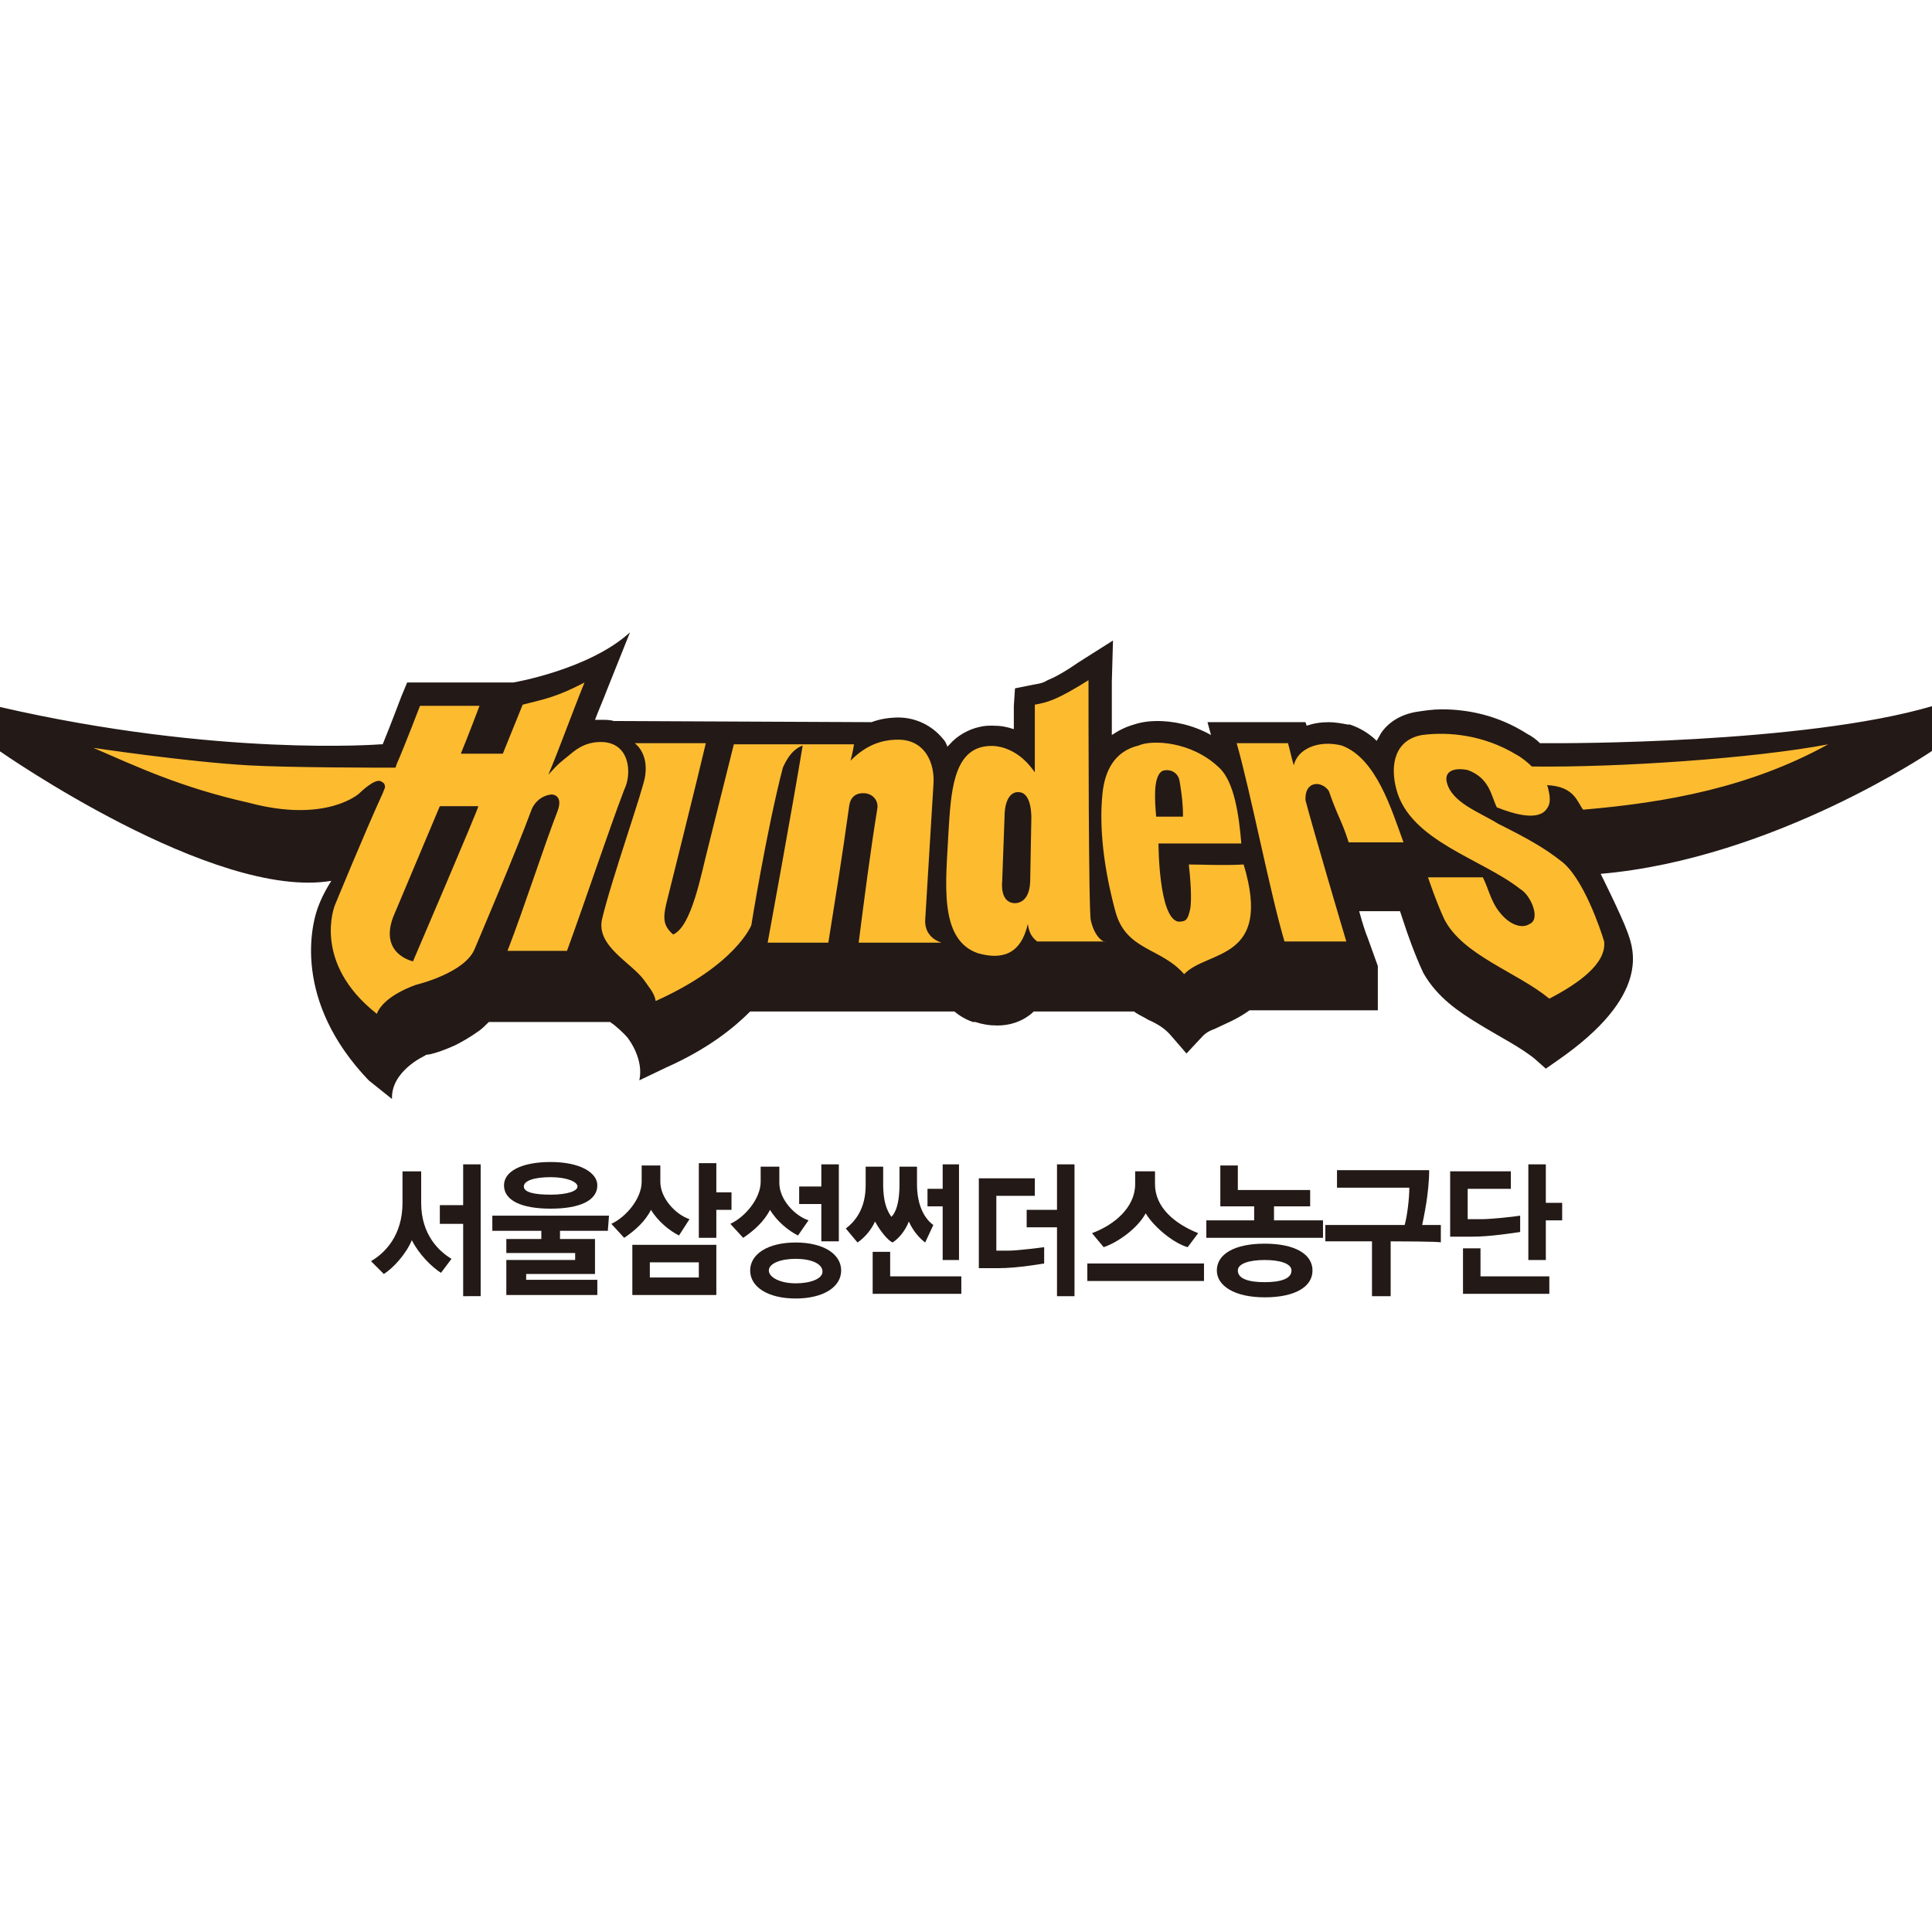 <?xml version="1.0" encoding="utf-8"?>
<!-- Generator: Adobe Illustrator 27.9.4, SVG Export Plug-In . SVG Version: 9.03 Build 54784)  -->
<svg version="1.1" id="Layer_1" xmlns="http://www.w3.org/2000/svg" xmlns:xlink="http://www.w3.org/1999/xlink" x="0px" y="0px"
	 viewBox="0 0 165.6 165.6" style="enable-background:new 0 0 165.6 165.6;" xml:space="preserve">
<style type="text/css">
	.st0{fill:#231916;}
	.st1{fill:#FDBB30;}
</style>
<g>
	<path class="st0" d="M37.8,109.1c-0.8-0.5-1.9-1.6-2.5-2.8c-0.5,1.2-1.6,2.4-2.4,2.9l-1.1-1.1c1.2-0.7,2.7-2.2,2.7-5v-2.7h1.6v2.7
		c0,2.8,1.6,4.2,2.6,4.8L37.8,109.1L37.8,109.1z M39.7,111.1v-6.2h-2v-1.6h2v-3.5h1.5v11.3C41.2,111.1,39.7,111.1,39.7,111.1z"/>
	<path class="st0" d="M52.1,105.5H48v0.7h3v3h-5.9v0.5h6.1v1.3h-7.8v-3h5.9v-0.6h-5.9v-1.2h3v-0.7h-4.2v-1.3h10L52.1,105.5
		L52.1,105.5z M51.2,101.6c0,1.3-1.5,2-4,2s-4-0.7-4-2c0-1.2,1.5-2,4-2S51.2,100.5,51.2,101.6z M49.5,101.7c0-0.4-0.9-0.8-2.3-0.8
		s-2.3,0.3-2.3,0.8s0.9,0.7,2.3,0.7S49.5,102.1,49.5,101.7L49.5,101.7z"/>
	<path class="st0" d="M58.2,105.9c-0.8-0.4-1.8-1.2-2.4-2.2c-0.5,1-1.4,1.8-2.3,2.4l-1.1-1.2c1.3-0.6,2.6-2.2,2.6-3.6v-1.4h1.6v1.4
		c0,1.4,1.3,2.8,2.5,3.2L58.2,105.9L58.2,105.9z M54.2,111v-4.3h7.2v4.3H54.2z M59.9,108.2h-4.2v1.3h4.2V108.2z M61.4,103.7v2.4
		h-1.5v-6.4h1.5v2.5h1.3v1.5L61.4,103.7L61.4,103.7z"/>
	<path class="st0" d="M68.4,105.9c-0.8-0.4-1.8-1.2-2.4-2.2c-0.5,1-1.4,1.8-2.3,2.4l-1.1-1.2c1.3-0.6,2.6-2.2,2.6-3.6V100h1.6v1.4
		c0,1.4,1.3,2.8,2.5,3.2L68.4,105.9L68.4,105.9z M68.2,111.3c-2.4,0-3.9-1-3.9-2.4c0-1.4,1.5-2.4,3.9-2.4s3.9,1,3.9,2.4
		C72.1,110.3,70.6,111.3,68.2,111.3z M68.2,107.9c-1.3,0-2.3,0.4-2.3,1s1,1.1,2.3,1.1s2.3-0.4,2.3-1
		C70.5,108.3,69.5,107.9,68.2,107.9z M70.4,106.4v-3.2h-1.9v-1.5h1.9v-1.9h1.5v6.6C71.9,106.4,70.4,106.4,70.4,106.4z"/>
	<path class="st0" d="M79.3,106.5c-0.4-0.3-1-0.9-1.4-1.8c-0.3,0.8-0.9,1.5-1.4,1.8c-0.4-0.2-1-0.9-1.5-1.8
		c-0.3,0.7-0.9,1.4-1.5,1.8l-1-1.2c0.8-0.6,1.7-1.7,1.7-3.7V100h1.5v1.5c0,2,0.6,2.6,0.7,2.8c0.1-0.1,0.7-0.6,0.7-2.8V100h1.5v1.5
		c0,1.9,0.7,3,1.4,3.5L79.3,106.5L79.3,106.5z M74.8,110.9v-3.6h1.5v2.1h6.1v1.5H74.8z M80.8,108v-4.6h-1.3v-1.5h1.3v-2.1h1.4v8.2
		L80.8,108L80.8,108z"/>
	<path class="st0" d="M89.5,108.3c-0.1,0-2.2,0.4-3.9,0.4h-1.7V101h4.8v1.5h-3.3v4.7h1c0.9,0,3.1-0.3,3.1-0.3
		C89.5,106.8,89.5,108.3,89.5,108.3z M92.1,111.1h-1.5v-5.9H88v-1.5h2.6v-3.9h1.5V111.1z"/>
	<path class="st0" d="M93.2,109.8v-1.5h10v1.5H93.2z M101.8,106.9c-1.1-0.3-2.8-1.6-3.6-2.9c-0.7,1.3-2.4,2.5-3.6,2.9l-1-1.2
		c1.9-0.7,3.7-2.2,3.7-4.2v-1.1H99v1.1c0,2,1.7,3.4,3.7,4.2L101.8,106.9z"/>
	<path class="st0" d="M113.4,106.1h-10v-1.5h4.1v-1.2h-2.9v-3.5h1.5v2.1h6.2v1.4h-3.1v1.2h4.2V106.1z M112.5,108.9
		c0,1.4-1.5,2.3-4.1,2.3s-4.1-1-4.1-2.3c0-1.4,1.5-2.3,4.1-2.3S112.5,107.5,112.5,108.9z M110.7,108.9c0-0.6-1-0.9-2.3-0.9
		s-2.3,0.3-2.3,0.9c0,0.7,0.9,1,2.3,1S110.7,109.6,110.7,108.9z"/>
	<path class="st0" d="M119.2,106.4v4.7h-1.6v-4.7h-4V105h6.8c0.2-0.7,0.4-2.2,0.4-3.2h-6.2v-1.5h7.9c0,2-0.5,4.2-0.6,4.7h1.6v1.5
		C123.6,106.4,119.2,106.4,119.2,106.4z"/>
	<path class="st0" d="M130.3,105.6c-0.7,0.1-2.6,0.4-4.1,0.4h-1.9v-5.6h5.2v1.5h-3.7v2.6h1.2c0.8,0,2.7-0.2,3.3-0.3
		C130.3,104.1,130.3,105.6,130.3,105.6z M132.8,110.9h-7.4V107h1.5v2.4h5.9V110.9z M133.9,104.6h-1.4v3.4H131v-8.2h1.5v3.3h1.4
		V104.6z"/>
	<path class="st0" d="M133.5,90.9l-1,0.7l-0.9-0.8c-1.2-1-3-1.9-4.8-3c-1.8-1.1-3.6-2.3-4.8-4.4l0,0v0c-0.8-1.7-1.5-3.8-1.5-3.8
		l-0.5-1.5h-3.5c0.3,1.1,0.6,2,0.7,2.2l0.9,2.5v3.8h-11c-1.1,0.8-2.2,1.2-3,1.6c-0.6,0.2-0.9,0.5-1,0.6l-1.4,1.5l-1.3-1.5
		c-0.5-0.6-1.1-1-2-1.4c-0.3-0.2-0.8-0.4-1.2-0.7h-8.6c0,0-0.1,0.1-0.1,0.1c-0.9,0.8-2,1.1-3,1.1c-0.7,0-1.3-0.1-1.9-0.3l-0.1,0
		l-0.1,0c-0.6-0.2-1.1-0.5-1.6-0.9H64.3c-1.4,1.4-3.6,3.2-7.2,4.8l-2.3,1.1c0.4-1.8-0.9-3.5-0.9-3.5c-0.1-0.2-0.6-0.7-1.2-1.2
		c-0.1-0.1-0.3-0.2-0.4-0.3H41.9c-0.3,0.3-0.6,0.6-0.9,0.8c-0.7,0.5-1.4,0.9-2,1.2c-1.1,0.5-2.1,0.8-2.4,0.8l0,0c0,0-0.1,0-0.2,0.1
		c0,0-2.9,1.3-2.8,3.7l-2-1.6c-6.5-6.8-5-13.4-4.2-15.2c0,0,0.3-0.8,1-1.9C18.3,77.2,0,64.4,0,64.4v-3.8c18.7,4.3,32.6,3.2,32.6,3.2
		h0.2c0.7-1.7,1.6-4.1,1.6-4.1l0.5-1.2H44l0,0c0,0,6.5-1.1,10-4.3L52,59.2c-0.3,0.8-0.7,1.7-1,2.5c0.2,0,0.4,0,0.6,0
		c0.3,0,0.7,0,1,0.1l22.1,0.1c0.8-0.3,1.6-0.4,2.4-0.4H77c1.5,0,2.9,0.7,3.8,1.8c0.2,0.2,0.3,0.4,0.4,0.7c0.1-0.1,0.1-0.1,0.2-0.2
		c0.6-0.7,1.6-1.3,2.6-1.5c0.4-0.1,0.7-0.1,1.1-0.1c0.7,0,1.2,0.1,1.8,0.3c0-0.2,0-0.5,0-0.7c0-0.5,0-1,0-1.3l0.1-1.5l1.5-0.3
		c0.5-0.1,0.8-0.1,1.3-0.4c0.5-0.2,1.3-0.6,2.6-1.5l3-1.9l-0.1,3.5c0,0.7,0,2.4,0,4.6c0.6-0.4,1.2-0.7,1.9-0.9
		c0.6-0.2,1.3-0.3,2-0.3c1.3,0,3,0.3,4.6,1.2l-0.3-1.1h8.4l0.1,0.3c0.6-0.2,1.2-0.3,1.9-0.3c0.5,0,1.1,0.1,1.6,0.2l0.1,0l0.1,0
		c0.9,0.3,1.7,0.8,2.3,1.4c0.1-0.2,0.3-0.5,0.4-0.7c0.7-1,1.8-1.6,3.1-1.8c0.7-0.1,1.3-0.2,2.1-0.2c2.2,0,4.8,0.5,7.3,2.1
		c0.4,0.2,0.8,0.5,1.1,0.8c0.4,0,0.9,0,1.4,0c0,0,21.2,0.1,32.3-3.2v3.8c0,0-13.6,9.3-28.5,10.6c0,0,1.8,3.6,2.3,5
		S141.6,85.3,133.5,90.9L133.5,90.9z"/>
	<path class="st1" d="M93.5,78.9c-0.2-0.8-0.2-17.8-0.2-20.6c-2.7,1.7-3.5,1.9-4.6,2.1c0,1.3,0,4.4,0,5.8c-0.7-1-1.3-1.4-1.6-1.6
		c-0.8-0.5-1.7-0.8-2.8-0.6c-2.6,0.5-2.8,4-3,7.3c-0.2,4.2-0.9,9.2,2.5,10.4c2.1,0.6,3.7,0.1,4.3-2.5c0.1,0.7,0.3,1.1,0.8,1.5h5.8
		C94.8,80.8,93.9,80.6,93.5,78.9L93.5,78.9z M88.4,70.2l-0.1,5.4c-0.1,2.1-1.5,1.8-1.5,1.8c-1.1-0.2-0.9-1.8-0.9-1.8l0.2-5.5
		c0-2.4,1.2-2.2,1.2-2.2C88.5,67.9,88.4,70.2,88.4,70.2L88.4,70.2z M51.5,63.6c-1.5,0-2.3,0.8-2.8,1.2c-0.6,0.5-0.7,0.5-1.7,1.6
		c0.9-2.1,2-5.2,3.1-7.9c-2.3,1.2-3.3,1.4-5.3,1.9l-1.7,4.2c-1.5,0-1.9,0-3.6,0c0.7-1.7,1.6-4.1,1.6-4.1h-5.1c0,0-1.3,3.4-2,5
		l-0.1,0.3c-1.4,0-9.1,0-12.6-0.2c-5.3-0.3-13.3-1.5-13.3-1.5c3.7,1.6,7.5,3.4,13.3,4.7c6.7,1.8,9.5-0.8,9.5-0.8s1.4-1.4,1.9-1
		c0.2,0.1,0.3,0.2,0.3,0.5l-0.2,0.5c-1.6,3.5-4.1,9.6-4.1,9.6s-2,4.9,3.6,9.3c0.6-1.6,3.4-2.5,3.4-2.5s4.2-1,5-3.1
		c0,0,3.5-8.2,4.9-12c0.6-1.2,1.7-1.2,1.7-1.2s1,0,0.5,1.4c-1.1,2.8-2.9,8.4-4.3,12h5.1c1.5-4.1,3.6-10.4,4.9-13.8
		C54.2,66.3,54,63.6,51.5,63.6L51.5,63.6z M35.4,82.4c0,0-2.9-0.6-1.7-3.8l4-9.5h3.3C41.1,69.1,35.4,82.4,35.4,82.4z M101.9,74.1
		c0.1,0.9,0.3,3,0.1,3.9c-0.2,0.8-0.3,1-1,1c-1.7-0.3-1.7-6.7-1.7-6.7c2.5,0,4.5,0,7.1,0c-0.2-2.4-0.6-5.3-1.9-6.5
		c-2.4-2.3-5.8-2.4-6.9-1.9c-2.1,0.5-2.9,2.2-3.1,4.1c-0.3,2.9,0.1,6.4,1.1,10.1c0.9,3.4,3.9,3.1,5.9,5.4c2-2.1,7.6-1.1,5.1-9.4
		C104.7,74.2,103.2,74.1,101.9,74.1L101.9,74.1z M99.6,66.1c0.4-0.2,1.3-0.1,1.5,0.8c0.2,1.2,0.3,2,0.3,3.1h-2.3
		C99,68.8,98.8,66.6,99.6,66.1z M115,63.9c-2-0.5-3.8,0.3-4.1,1.7c-0.2-0.6-0.3-1.2-0.5-1.9h-4.4c1.2,4.2,2.9,13,4.1,17h5.3
		c-0.3-1-2.7-9.1-3.5-12.1c-0.1-1.7,1.4-1.7,2-0.8c0.8,2.3,1.1,2.5,1.7,4.4h4.7C119.3,69.5,118,65,115,63.9L115,63.9z M79.3,78.9
		L80,67.4c0.2-2.1-0.8-4-3-4c-1.5,0-2.8,0.5-4.1,1.8c0,0,0.2-0.7,0.3-1.4H62.9l-2.2,8.8c-0.6,2.3-1.4,6.8-3,7.5
		c-0.8-0.7-0.9-1.3-0.6-2.6c0,0,2.7-10.8,3.4-13.8h-6.1c0,0,1.2,0.8,0.9,2.8c-0.1,1-2.9,8.9-3.7,12.3c-0.5,2.3,2.5,3.7,3.6,5.2
		c0.4,0.6,0.9,1.1,1,1.8c6.9-3.1,8.2-6.5,8.2-6.5s1.3-8.1,2.7-13.5c0.4-0.9,0.9-1.6,1.7-1.9c-0.8,4.9-3,16.9-3,16.9H71
		c0.7-4.4,1.1-6.8,1.8-11.8c0.1-0.6,0.5-1.1,1.4-1c0.7,0.1,1.1,0.7,1,1.3c-0.6,3.7-1.1,7.6-1.6,11.5h7.1
		C79.2,80.3,79.3,79,79.3,78.9L79.3,78.9z M133.8,73.8c-1.4-1.1-2.8-1.9-5.4-3.2c-1.6-1-4-1.8-4.4-3.6c-0.2-1,0.8-1.2,1.8-1
		c1.9,0.7,2,2.2,2.5,3.2c1.5,0.6,3.6,1.2,4.3,0.1c0.3-0.4,0.3-0.9,0.1-1.7c0,0,0-0.1-0.1-0.3c2.4,0.1,2.6,1.5,3.1,2.1
		c7.1-0.6,14.3-1.9,21-5.6c-6.3,1.2-18,2-25.4,1.9c-0.3-0.3-0.9-0.8-1.3-1c-2.8-1.7-5.8-2-8.1-1.7c-2.3,0.4-2.8,2.5-2.2,4.7
		c1.2,4.4,7.3,5.9,10.6,8.5c0.9,0.5,1.8,2.6,0.8,3c-0.6,0.4-1.5,0.1-2.2-0.6c-1.1-1.1-1.2-2.2-1.8-3.4l-4.7,0c0,0,0.7,2.1,1.4,3.6
		c1.6,3.1,6.2,4.5,9,6.8c2.5-1.3,4.9-3,4.7-4.9C137.2,79.7,135.7,75.2,133.8,73.8L133.8,73.8z"/>
</g>
</svg>
